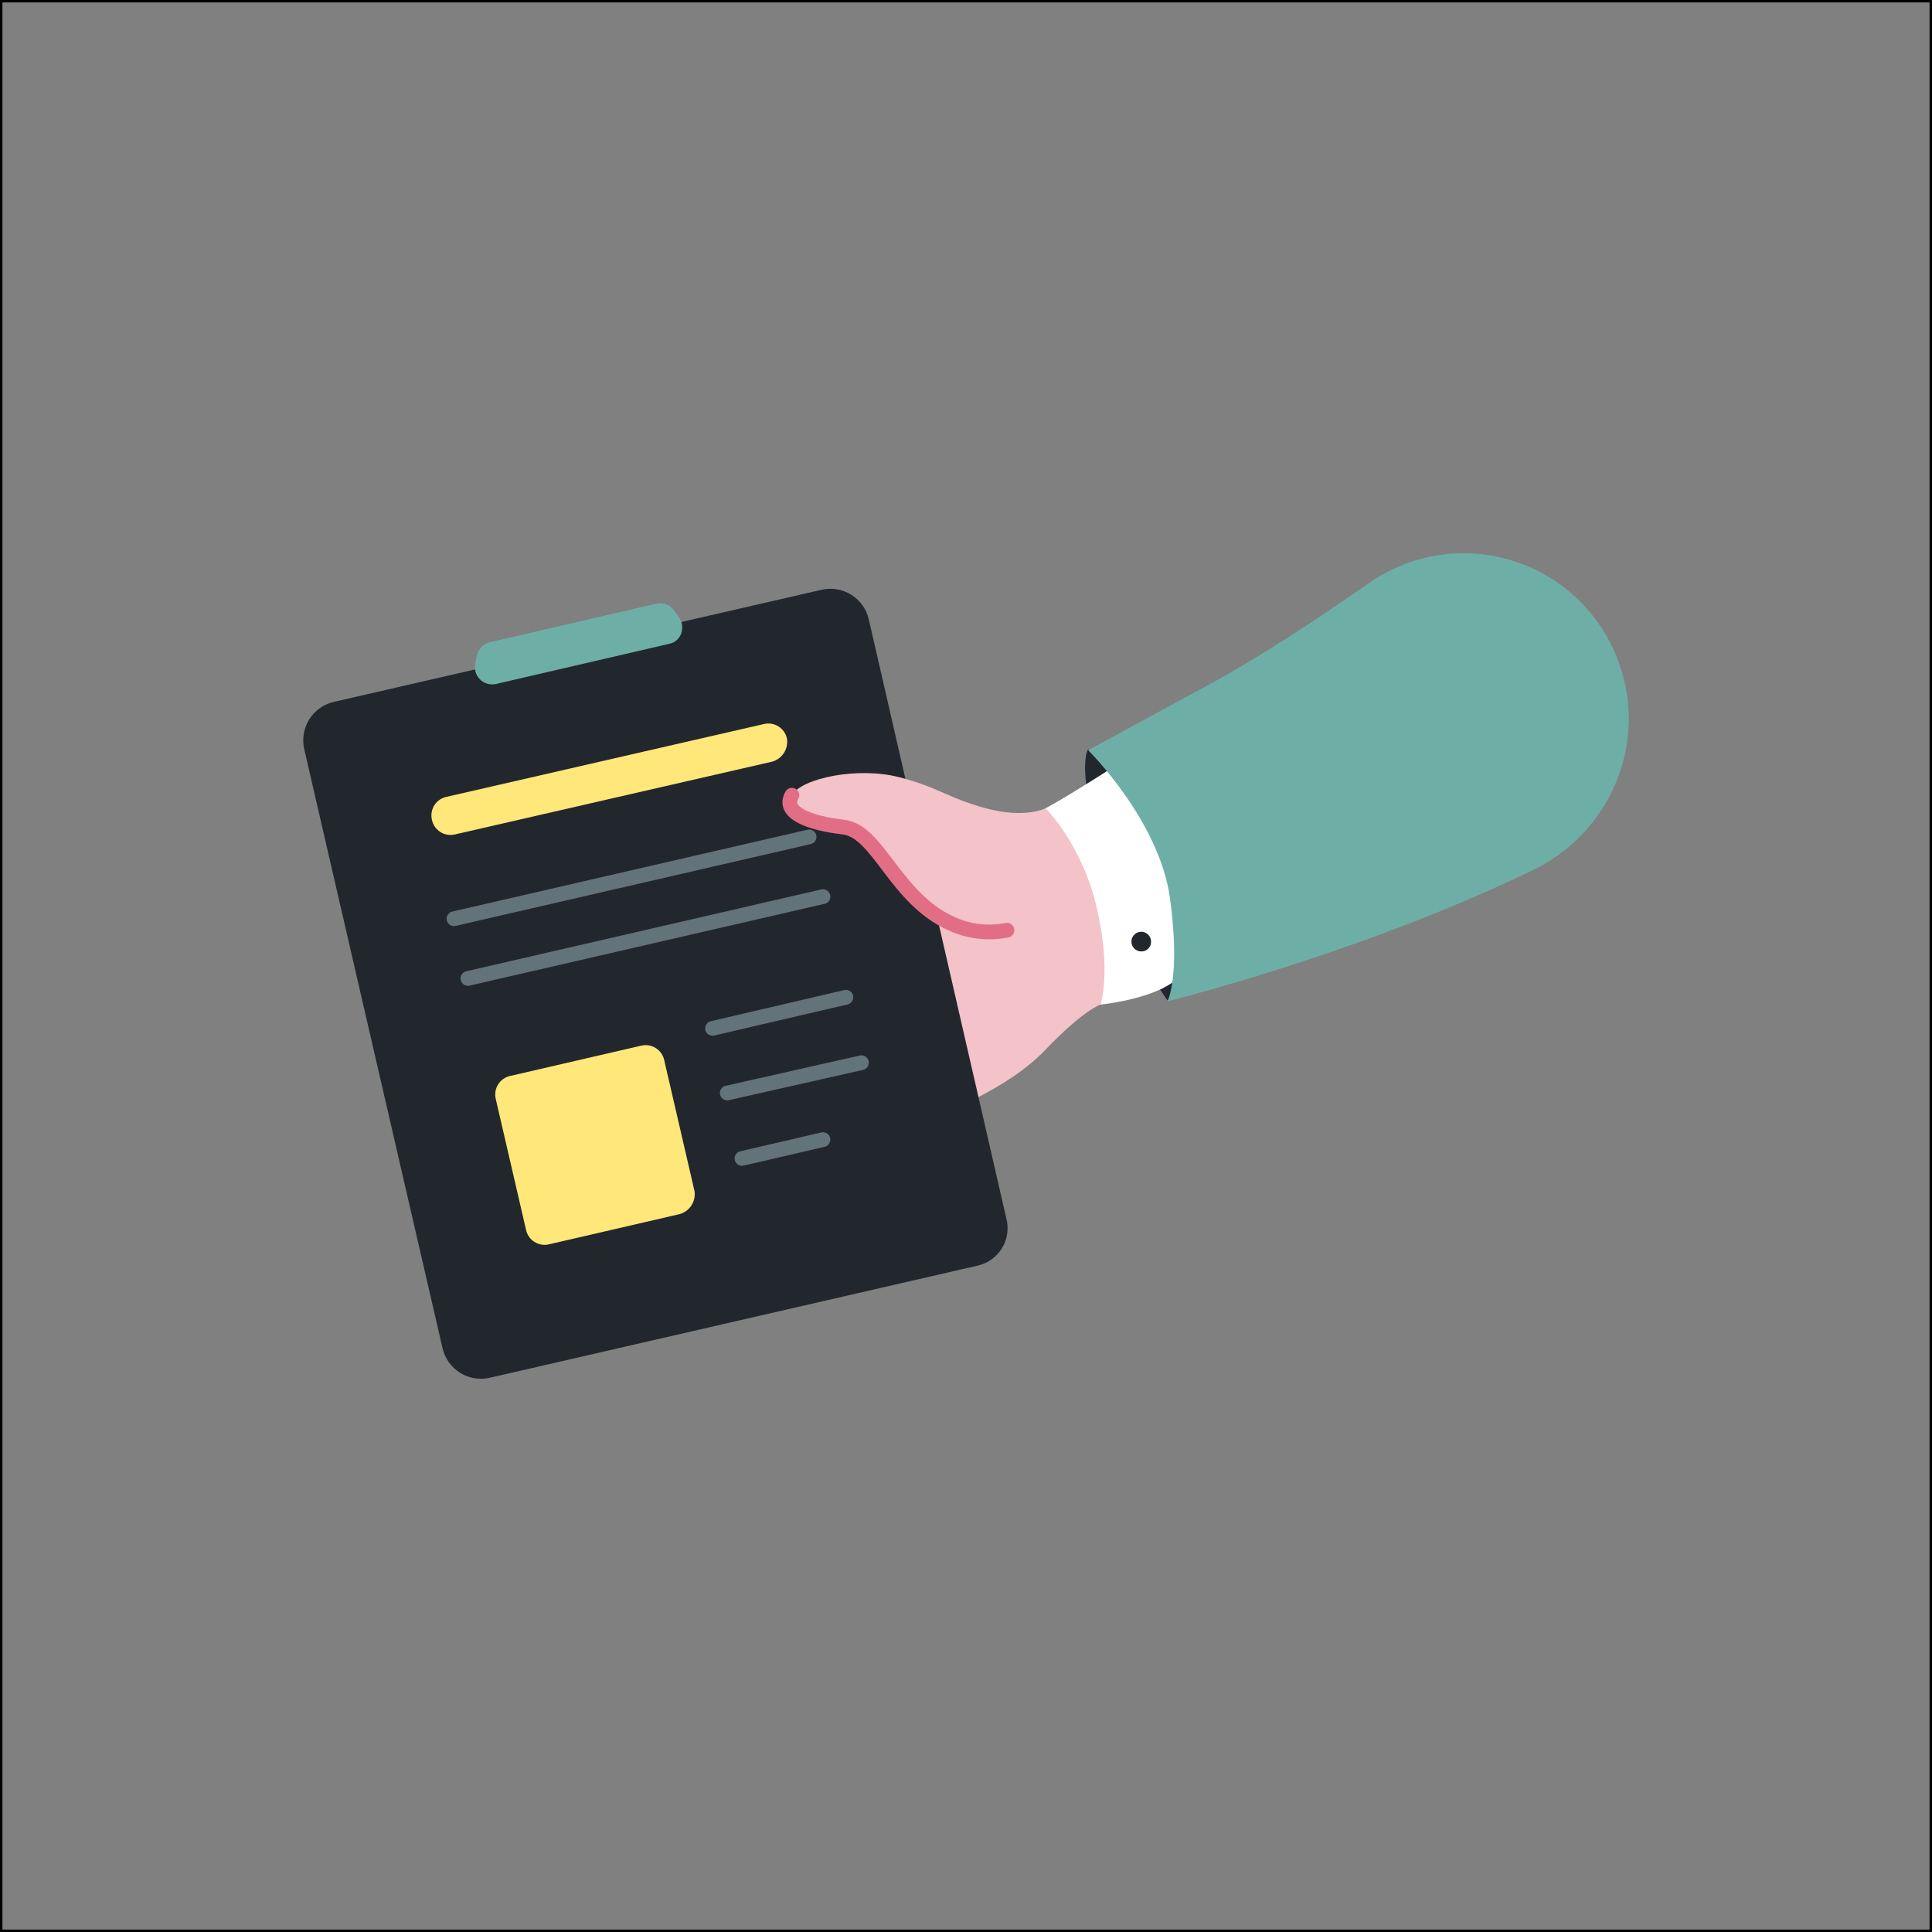 <svg width="800" height="800" viewBox="0 0 800 800" fill="none" xmlns="http://www.w3.org/2000/svg">
<rect x="0" y="0" width="800" height="800" fill="#808080" stroke="none"/>
<path d="M450.586 310.302C450.586 310.302 445.849 315.038 454.649 350.957C463.449 386.875 483.451 414.308 483.451 414.308C491.288 406.875 497.063 397.535 500.211 387.203C503.359 376.87 503.772 365.897 501.41 355.357C493.912 318.047 450.586 310.302 450.586 310.302Z" fill="#22272E"/>
<path d="M455.623 416C455.623 416 448.888 418.032 432.927 434.633C416.966 451.234 393.641 459.697 365.849 472.235C338.058 484.773 324.51 426.495 331.626 397.031C338.361 367.556 368.891 347.228 368.891 347.228L428.134 355.355C428.134 355.355 447.788 331.974 455.578 347.217C463.076 362.471 462.402 396.683 455.623 416Z" fill="#F4C2C9"/>
<path d="M404.812 524.071L202.895 570.484C200.801 570.975 198.631 571.047 196.509 570.698C194.387 570.348 192.354 569.583 190.528 568.447C188.702 567.31 187.119 565.824 185.868 564.074C184.618 562.324 183.725 560.345 183.241 558.249L125.997 310.301C125.503 308.21 125.428 306.042 125.774 303.922C126.12 301.801 126.881 299.77 128.013 297.944C129.146 296.119 130.627 294.534 132.373 293.282C134.118 292.03 136.094 291.134 138.186 290.647L340.103 244.234C342.194 243.742 344.361 243.668 346.481 244.016C348.601 244.364 350.631 245.126 352.456 246.259C354.28 247.393 355.863 248.875 357.114 250.621C358.365 252.367 359.26 254.343 359.746 256.435L416.665 504.372C417.232 506.445 417.372 508.611 417.078 510.74C416.783 512.868 416.06 514.915 414.952 516.757C413.844 518.598 412.374 520.195 410.632 521.452C408.889 522.71 406.909 523.6 404.812 524.071Z" fill="#22272E"/>
<path d="M319.776 315.373L188.326 345.534C187.302 345.772 186.24 345.802 185.203 345.623C184.167 345.443 183.177 345.057 182.292 344.487C181.408 343.918 180.646 343.177 180.054 342.308C179.461 341.438 179.049 340.459 178.842 339.428C178.603 338.404 178.572 337.342 178.751 336.306C178.93 335.27 179.315 334.281 179.884 333.396C180.452 332.512 181.192 331.751 182.06 331.157C182.928 330.564 183.906 330.151 184.937 329.943L316.386 299.794C317.41 299.555 318.471 299.525 319.507 299.704C320.543 299.883 321.533 300.268 322.417 300.836C323.302 301.404 324.063 302.144 324.656 303.012C325.25 303.88 325.663 304.858 325.871 305.889C326.175 307.94 325.725 310.031 324.604 311.776C323.483 313.52 321.768 314.798 319.776 315.373Z" fill="#FFE779"/>
<path d="M187.988 380.42L335.017 346.545" stroke="#63737A" stroke-width="6.095" stroke-linecap="round" stroke-linejoin="round"/>
<path d="M193.748 405.159L340.777 371.272" stroke="#63737A" stroke-width="6.095" stroke-linecap="round" stroke-linejoin="round"/>
<path d="M281.49 502.721L227.287 515.259C226.264 515.498 225.202 515.528 224.166 515.349C223.13 515.17 222.141 514.785 221.256 514.217C220.372 513.649 219.611 512.909 219.017 512.041C218.424 511.173 218.011 510.195 217.803 509.164L205.265 454.984C205.027 453.959 204.996 452.897 205.176 451.86C205.356 450.824 205.742 449.834 206.311 448.949C206.881 448.065 207.622 447.304 208.491 446.711C209.36 446.118 210.34 445.706 211.371 445.499L265.574 432.973C266.598 432.734 267.659 432.703 268.695 432.882C269.731 433.061 270.721 433.446 271.605 434.015C272.49 434.583 273.251 435.323 273.844 436.191C274.437 437.059 274.85 438.037 275.059 439.068L287.596 493.27C287.887 495.317 287.429 497.399 286.307 499.135C285.186 500.872 283.475 502.145 281.49 502.721Z" fill="#FFE779"/>
<path d="M295.047 425.823L350.26 412.948" stroke="#63737A" stroke-width="6.095" stroke-linecap="round" stroke-linejoin="round"/>
<path d="M301.143 452.583L356.704 440.045" stroke="#63737A" stroke-width="6.095" stroke-linecap="round" stroke-linejoin="round"/>
<path d="M307.238 479.688L340.777 471.898" stroke="#63737A" stroke-width="6.095" stroke-linecap="round" stroke-linejoin="round"/>
<path d="M277.087 266.594L205.261 283.251C204.092 283.495 202.881 283.443 201.737 283.1C200.593 282.757 199.553 282.133 198.712 281.285C197.871 280.437 197.255 279.392 196.921 278.246C196.587 277.099 196.544 275.887 196.798 274.72L197.472 271.353C197.787 270.037 198.46 268.834 199.417 267.877C200.374 266.92 201.577 266.247 202.893 265.932L271.665 249.993C272.954 249.677 274.306 249.731 275.565 250.15C276.824 250.569 277.939 251.336 278.782 252.361L280.813 255.078C284.203 259.478 282.216 265.584 277.087 266.594Z" fill="#6DAFA7"/>
<path d="M432.93 334.692C432.93 334.692 424.455 339.092 408.236 334.692C392.017 330.292 389.267 326.217 372.318 321.817C355.369 317.417 331.999 322.154 327.936 329.27C323.873 336.386 334.671 340.786 349.263 342.481C363.854 344.176 370.589 371.957 393.981 382.452C432.93 399.737 467.479 346.881 432.93 334.692Z" fill="#F4C2C9"/>
<path d="M327.903 329.271C323.84 336.387 334.638 340.787 349.229 342.482C363.821 344.177 370.556 371.957 393.948 382.452C401.139 385.79 409.209 386.741 416.98 385.168" stroke="#E26E85" stroke-width="6.095" stroke-linecap="round" stroke-linejoin="round"/>
<path d="M458.677 319.101C458.677 319.101 440.718 330.628 432.928 334.691C432.928 334.691 448.171 349.597 454.254 376.357C460.338 403.116 455.612 416.001 455.612 416.001C455.612 416.001 475.603 413.958 485.425 406.853C485.425 406.853 494.909 391.263 487.119 360.777C479.33 330.291 458.677 319.101 458.677 319.101Z" fill="white"/>
<path d="M671.425 277.772C668.323 267.407 662.801 257.927 655.314 250.115C647.828 242.304 638.591 236.384 628.367 232.844C618.143 229.304 607.223 228.245 596.509 229.755C585.795 231.265 575.594 235.3 566.746 241.529C544.387 257.108 521.006 272.351 502.374 282.52L450.584 310.638C450.584 310.638 480.059 339.765 484.471 371.957C488.882 404.149 483.449 414.61 483.449 414.61C483.449 414.61 564.422 394.619 635.9 359.722C666.049 344.479 681.291 309.919 671.47 277.784L671.425 277.772Z" fill="#6DAFA7"/>
<path d="M476.625 389.883C476.622 389.08 476.382 388.295 475.934 387.629C475.486 386.962 474.851 386.443 474.108 386.137C473.366 385.831 472.549 385.752 471.762 385.911C470.974 386.069 470.251 386.456 469.684 387.025C469.117 387.594 468.731 388.318 468.575 389.106C468.419 389.894 468.501 390.71 468.808 391.452C469.116 392.194 469.637 392.828 470.305 393.274C470.973 393.72 471.758 393.958 472.561 393.958C473.101 393.978 473.64 393.887 474.143 393.689C474.646 393.491 475.103 393.192 475.484 392.809C475.866 392.427 476.164 391.969 476.36 391.465C476.557 390.962 476.647 390.423 476.625 389.883Z" fill="#22272E"/>
<rect x="0.5" y="0.5" width="799" height="799" stroke="black"/>
</svg>
